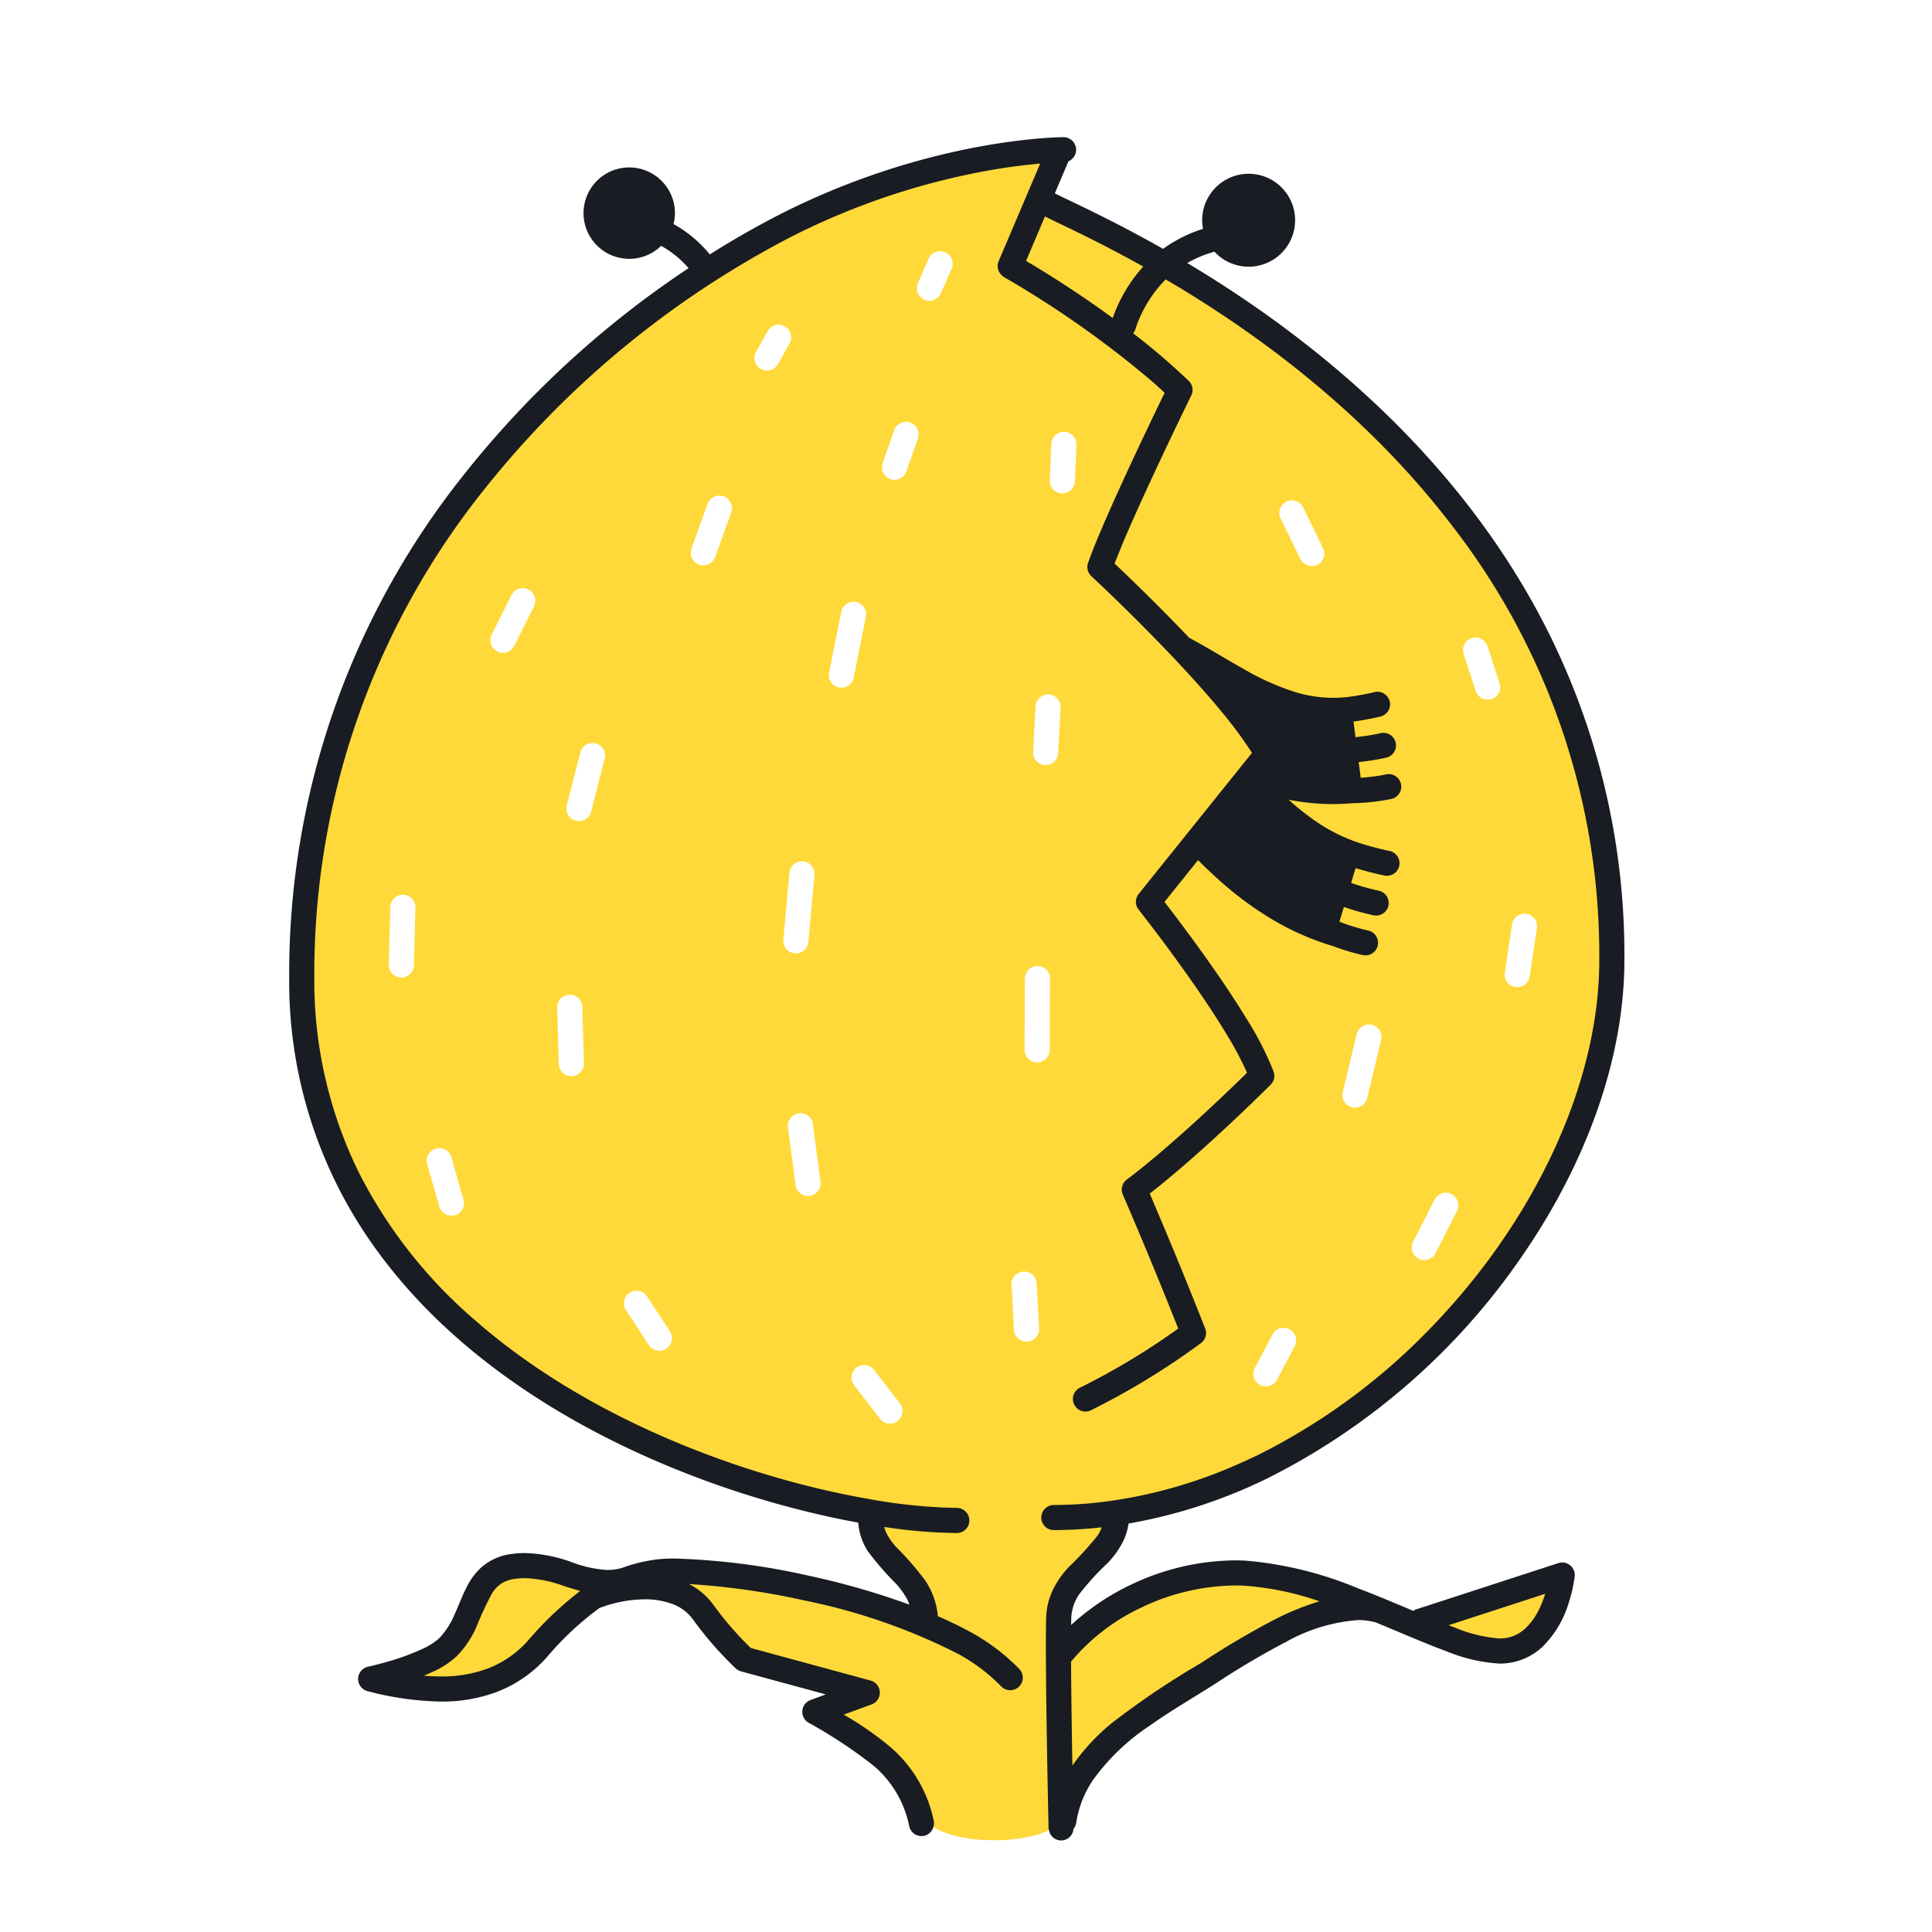 <svg xmlns="http://www.w3.org/2000/svg" width="200" height="200" fill="none"><path fill="#FFD93A" d="M136.43 164.148c-6.126-1.414-16.493-2.984-27.018 6.44a10.64 10.64 0 0 1 2.985-8.168 14.611 14.611 0 0 0 3.193-5.645c20.289-3.953 50.765-21.627 50.765-62.164 0-39.97-40.836-67.02-58.749-74.053l2.241-4.556c-8.79.502-19.59 1.758-36.667 12.809-29.482 19.076-39.682 40.686-41.942 73.335-2.26 32.649 36.563 49.899 56.006 53.745 1.053.208 2.094.382 3.128.54.553 1.399 1.31 3.379 1.918 5.204 1.1 3.299 3.456 2.356 3.142 6.44-5.655-2.356-17.908-5.184-22.777-5.341a26.257 26.257 0 0 0-9.268 1.571s-6.284-2.042-10.21-1.885c-3.928.157-3.77 2.985-5.027 5.498-1.257 2.513-4.87 5.027-8.326 6.126a17.233 17.233 0 0 0 11.153-.471c5.655-2.356 7.383-7.697 10.368-8.325 2.984-.629 6.283-1.1 8.953 0 2.671 1.099 6.755 6.911 6.755 6.911l11.624 2.828-4.084 2.356s6.912 3.456 8.483 6.126c1.57 2.671 1.1.314 2.356 4.241 1.256 3.928 14.452 3.457 14.452.158s7.854-10.211 15.079-14.609c7.226-4.399 12.567-7.226 15.08-6.912 2.514.314 11.625 3.613 14.609 4.713 2.985 1.099 5.812-3.928 6.283-5.341a7.786 7.786 0 0 0 .472-2.199l-13.824 4.084a82.299 82.299 0 0 0-11.153-3.456Zm20.1-68.474a1.3 1.3 0 0 1 2.571.385l-.753 5.023a1.302 1.302 0 0 1-2.331.58 1.299 1.299 0 0 1-.24-.965l.753-5.023Zm-4.182-29.613a1.3 1.3 0 0 1 1.639.834l1.271 3.9a1.302 1.302 0 0 1-2.472.806l-1.271-3.9a1.3 1.3 0 0 1 .833-1.64Zm-6.061 62.495 2.224-4.374a1.31 1.31 0 0 1 .756-.647 1.306 1.306 0 0 1 1.391.391 1.305 1.305 0 0 1 .171 1.434l-2.224 4.374a1.297 1.297 0 0 1-1.748.57 1.3 1.3 0 0 1-.57-1.748ZM139 113.061l1.444-6.009a1.302 1.302 0 0 1 1.568-.96 1.299 1.299 0 0 1 .96 1.568l-1.443 6.008a1.31 1.31 0 0 1-.586.805 1.286 1.286 0 0 1-.982.155 1.309 1.309 0 0 1-.805-.585 1.304 1.304 0 0 1-.156-.982Zm-5.835-61.124a1.3 1.3 0 0 1 1.739.597l2.048 4.187a1.293 1.293 0 0 1-.592 1.747 1.304 1.304 0 0 1-1.437-.198 1.294 1.294 0 0 1-.306-.407l-2.049-4.187a1.3 1.3 0 0 1 .597-1.74v.001Zm-3.267 89.674 1.834-3.457a1.298 1.298 0 0 1 2.391.228c.101.329.067.686-.094.99l-1.834 3.457a1.296 1.296 0 0 1-1.757.54 1.301 1.301 0 0 1-.54-1.758ZM42.847 99.922a1.299 1.299 0 0 1-2.243.861 1.3 1.3 0 0 1-.356-.929l.157-5.97a1.3 1.3 0 0 1 2.599.07l-.157 5.968Zm4.241 25.878a1.307 1.307 0 0 1-.988-.113 1.311 1.311 0 0 1-.619-.78l-1.257-4.398a1.301 1.301 0 0 1 1.882-1.494c.301.168.524.448.618.78l1.257 4.398a1.301 1.301 0 0 1-.893 1.607Zm8.189-63.03-2.042 4.084a1.3 1.3 0 0 1-2.326-1.163l2.042-4.084a1.3 1.3 0 1 1 2.326 1.163Zm3.9 48.628a1.293 1.293 0 0 1-1.223-.77 1.3 1.3 0 0 1-.113-.494l-.157-5.812a1.302 1.302 0 0 1 1.766-1.257 1.298 1.298 0 0 1 .833 1.187l.157 5.812a1.302 1.302 0 0 1-1.264 1.334Zm3.422-32.863-1.414 5.497a1.3 1.3 0 0 1-2.518-.647l1.414-5.498a1.298 1.298 0 0 1 2.04-.715 1.3 1.3 0 0 1 .478 1.363Zm6.363 61.085a1.302 1.302 0 0 1-1.8-.379l-2.356-3.613a1.3 1.3 0 1 1 2.178-1.42l2.357 3.613a1.294 1.294 0 0 1-.016 1.444 1.31 1.31 0 0 1-.363.355Zm6.733-86.573-1.665 4.619a1.3 1.3 0 0 1-2.446-.882l1.665-4.619a1.3 1.3 0 0 1 2.446.882ZM78.77 38.19a1.3 1.3 0 0 1-.5-1.77l1.194-2.136a1.3 1.3 0 1 1 2.27 1.269l-1.195 2.136a1.3 1.3 0 0 1-1.769.5Zm2.324 59.067.629-6.911a1.3 1.3 0 0 1 2.59.235l-.63 6.912a1.3 1.3 0 1 1-2.589-.236Zm2.721 26.54a1.299 1.299 0 0 1-1.458-1.119l-.786-5.969a1.299 1.299 0 1 1 2.578-.34l.786 5.97a1.3 1.3 0 0 1-1.12 1.458Zm3.031-52.637a1.3 1.3 0 0 1-1.02-1.53l1.258-6.283a1.301 1.301 0 0 1 2.36-.47 1.297 1.297 0 0 1 .189.98l-1.257 6.283a1.3 1.3 0 0 1-1.53 1.02Zm6.077 75.94a1.292 1.292 0 0 1-.96.26 1.284 1.284 0 0 1-.863-.494l-2.67-3.456a1.303 1.303 0 0 1 .228-1.83 1.319 1.319 0 0 1 .964-.26 1.292 1.292 0 0 1 .865.5l2.67 3.456a1.3 1.3 0 0 1-.234 1.824ZM95.02 45.403l-1.194 3.393a1.3 1.3 0 1 1-2.453-.863l1.194-3.393a1.3 1.3 0 1 1 2.453.863Zm3.483-17.566-1.1 2.513a1.3 1.3 0 1 1-2.382-1.042l1.1-2.513a1.3 1.3 0 1 1 2.382 1.042Zm10.328 18.118a1.302 1.302 0 0 1 2.256-.826c.233.253.356.59.342.934l-.157 3.77a1.302 1.302 0 0 1-2.256.826 1.303 1.303 0 0 1-.342-.934l.157-3.77Zm-2.495 92.932a1.303 1.303 0 0 1-1.368-1.228l-.252-4.65a1.29 1.29 0 0 1 .736-1.247 1.292 1.292 0 0 1 .995-.054 1.311 1.311 0 0 1 .741.667 1.3 1.3 0 0 1 .125.493l.251 4.65a1.298 1.298 0 0 1-1.228 1.369Zm2.33-30.196a1.31 1.31 0 0 1-.385.917 1.29 1.29 0 0 1-.921.377 1.302 1.302 0 0 1-1.294-1.305l.031-7.383a1.302 1.302 0 0 1 1.802-1.194 1.299 1.299 0 0 1 .798 1.205l-.031 7.383Zm-.49-29.496a1.299 1.299 0 0 1-1.229-1.368l.251-4.712a1.292 1.292 0 0 1 .429-.898 1.303 1.303 0 0 1 1.836.098 1.305 1.305 0 0 1 .332.938l-.252 4.713a1.31 1.31 0 0 1-.429.897 1.299 1.299 0 0 1-.938.332Z"/><path fill="#191C22" d="M111.68 165.091a26.987 26.987 0 0 1 3.01-3.311 9.438 9.438 0 0 0 1.527-2.12 6.3 6.3 0 0 0 .611-1.945 53.402 53.402 0 0 0 14.47-4.725 69.972 69.972 0 0 0 26.232-22.908c6.593-9.54 10.622-20.373 10.627-30.699a74.76 74.76 0 0 0-8.698-35.539c-7.871-14.827-19.733-25.358-30.004-32.42a122.45 122.45 0 0 0-6.55-4.197 12.018 12.018 0 0 1 2.816-1.17 4.81 4.81 0 1 0-1.188-2.365 14.316 14.316 0 0 0-4.132 2.072 133.93 133.93 0 0 0-4.488-2.436 162.238 162.238 0 0 0-4.584-2.28c-.598-.287-1.105-.528-1.504-.723-.259-.126-.47-.232-.629-.314l1.41-3.314a1.296 1.296 0 0 0 .766-1.456 1.297 1.297 0 0 0-1.274-1.04c-.126.003-13.88.006-29.73 8.18a94.137 94.137 0 0 0-6.89 3.957 12.99 12.99 0 0 0-3.765-3.152c.032-.136.08-.264.1-.404a4.73 4.73 0 1 0-1.372 2.667 10.337 10.337 0 0 1 2.84 2.312 100.593 100.593 0 0 0-23.43 21.591 82.767 82.767 0 0 0-17.913 51.789 47.12 47.12 0 0 0 8.461 27.437c7.775 11.189 19.73 18.683 31.307 23.414a99.182 99.182 0 0 0 16.563 5.122c.882.189 1.737.353 2.577.507a6.23 6.23 0 0 0 .99 2.955c.9 1.209 1.89 2.35 2.96 3.413a8.28 8.28 0 0 1 1.13 1.595c.083.173.156.35.22.531a77.73 77.73 0 0 0-10.343-2.98 72.249 72.249 0 0 0-13.947-1.796 15.28 15.28 0 0 0-1.971.107c-1.199.159-2.376.45-3.51.87a5.473 5.473 0 0 1-1.49.207 12.274 12.274 0 0 1-3.714-.814 15.297 15.297 0 0 0-4.806-.937c-.44 0-.879.028-1.315.084a5.775 5.775 0 0 0-3.3 1.468 6.99 6.99 0 0 0-1.395 1.884c-.523.993-.88 2.008-1.305 2.935a8.078 8.078 0 0 1-1.587 2.448 6.591 6.591 0 0 1-1.737 1.106 25.156 25.156 0 0 1-3.706 1.347 36.927 36.927 0 0 1-1.789.464l-.134.03a1.3 1.3 0 0 0-.04 2.532 31.582 31.582 0 0 0 7.568 1.074c1.996.029 3.98-.315 5.85-1.012a13.272 13.272 0 0 0 5.188-3.642 31.268 31.268 0 0 1 5.428-5.054c.021-.007.043-.002.064-.01a13.338 13.338 0 0 1 4.568-.864 7.98 7.98 0 0 1 2.942.506c.82.309 1.534.848 2.055 1.553a36.619 36.619 0 0 0 4.437 5.086c.156.148.347.255.554.312l8.782 2.386-1.588.581a1.301 1.301 0 0 0-.233 2.329 49.794 49.794 0 0 1 6.782 4.489 11.023 11.023 0 0 1 3.67 6.251 1.302 1.302 0 0 0 1.552.985 1.287 1.287 0 0 0 .95-.919c.065-.205.077-.423.035-.633a13.678 13.678 0 0 0-4.487-7.635 33.095 33.095 0 0 0-4.833-3.355l2.882-1.055a1.298 1.298 0 0 0 .57-2.032 1.295 1.295 0 0 0-.675-.443L77.724 170.6a34.016 34.016 0 0 1-3.9-4.505 6.999 6.999 0 0 0-2.502-2.114c4.014.249 8.003.816 11.928 1.695a62.15 62.15 0 0 1 15.88 5.504 18.647 18.647 0 0 1 4.52 3.403 1.302 1.302 0 0 0 1.832.025 1.303 1.303 0 0 0 .037-1.833 21.228 21.228 0 0 0-5.145-3.878 43.5 43.5 0 0 0-3.309-1.601c0-.038.015-.072.01-.11a7.87 7.87 0 0 0-1.296-3.574 31.733 31.733 0 0 0-3.02-3.481 6.573 6.573 0 0 1-.995-1.42 3.587 3.587 0 0 1-.233-.642c2.487.388 5 .598 7.517.629a1.3 1.3 0 0 0 0-2.6 55.52 55.52 0 0 1-9.185-.938 89.092 89.092 0 0 1-8.166-1.838c-10.579-2.895-22.947-8.241-32.583-16.706a49.902 49.902 0 0 1-11.897-15.104 44.89 44.89 0 0 1-4.679-20.371 80.148 80.148 0 0 1 17.364-50.19 98.513 98.513 0 0 1 31.66-26.259 73.797 73.797 0 0 1 20.049-6.91 61.58 61.58 0 0 1 6.068-.846l-4.303 10.11a1.284 1.284 0 0 0 .327 1.448c.07.074.148.14.234.195l.109.062a103.963 103.963 0 0 1 15.224 10.736c.44.386.871.776 1.294 1.17a511.28 511.28 0 0 0-3.073 6.439 293.897 293.897 0 0 0-2.779 6.094c-.866 1.971-1.611 3.758-2.074 5.078a1.3 1.3 0 0 0 .345 1.384s.202.187.571.534a204.438 204.438 0 0 1 7.978 7.956c1.697 1.797 3.42 3.706 4.925 5.532a43.084 43.084 0 0 1 3.149 4.262l-11.731 14.605a1.298 1.298 0 0 0-.006 1.622 174.176 174.176 0 0 1 6.028 8.17c1.169 1.696 2.336 3.474 3.315 5.129a32.821 32.821 0 0 1 1.877 3.59c-.893.877-2.689 2.62-4.83 4.587-2.388 2.194-5.203 4.662-7.615 6.471a1.296 1.296 0 0 0-.41 1.563c0 .001.159.362.456 1.051a494.83 494.83 0 0 1 5.279 12.808 72.881 72.881 0 0 1-10.155 6.113 1.344 1.344 0 0 0-.409.3 1.323 1.323 0 0 0-.263.434 1.31 1.31 0 0 0 .344 1.403 1.296 1.296 0 0 0 1.428.219 76.731 76.731 0 0 0 11.411-6.964 1.296 1.296 0 0 0 .434-1.52 497.765 497.765 0 0 0-5.702-13.87l-.037-.086c1.974-1.537 4.083-3.363 6.004-5.102a180.01 180.01 0 0 0 2.004-1.84c2.608-2.43 4.502-4.324 4.51-4.331a1.3 1.3 0 0 0 .304-1.36 33.063 33.063 0 0 0-2.841-5.537c-2.911-4.766-6.92-10.043-8.455-12.024l3.475-4.326a54.99 54.99 0 0 0 2.221 2.102 35.536 35.536 0 0 0 5.184 3.871 28.16 28.16 0 0 0 6.476 2.9l.002-.007c1.04.4 2.107.723 3.194.967a1.3 1.3 0 0 0 .51-2.55l-.01-.002a20.832 20.832 0 0 1-2.941-.908l.461-1.525c1.017.352 2.055.642 3.108.869a1.3 1.3 0 0 0 .501-2.551l-.012-.003a24.55 24.55 0 0 1-2.846-.805l.462-1.53c1.689.514 2.993.767 3.024.773a1.3 1.3 0 0 0 .49-2.553l-.068-.014c-.281-.057-1.406-.299-2.764-.716a17.808 17.808 0 0 1-5.103-2.55 26.847 26.847 0 0 1-2.508-2.024c1.522.3 3.07.452 4.622.454.664 0 1.343-.038 2.028-.095 1.349-.02 2.693-.17 4.014-.446a1.298 1.298 0 0 0 .958-1.563 1.303 1.303 0 0 0-1.559-.967l-.008.002c-.857.176-1.725.29-2.598.34l-.208-1.622a23.41 23.41 0 0 0 2.864-.46 1.29 1.29 0 0 0 .808-.587 1.301 1.301 0 0 0-1.428-1.938l-.01.003a21.4 21.4 0 0 1-2.564.403l-.206-1.611c1.645-.237 2.818-.532 2.85-.54a1.301 1.301 0 0 0-.64-2.52l-.061.016c-.253.061-1.272.295-2.59.481-.548.068-1.099.102-1.65.104a13.576 13.576 0 0 1-3.728-.53 26.063 26.063 0 0 1-5.605-2.489c-1.739-.971-3.572-2.112-5.597-3.206a206.707 206.707 0 0 0-7.71-7.675 91.904 91.904 0 0 1 1.708-4.102c1.28-2.91 2.839-6.24 4.076-8.838.619-1.299 1.157-2.416 1.541-3.207.383-.791.611-1.255.611-1.256a1.296 1.296 0 0 0-.264-1.508 69.912 69.912 0 0 0-5.754-4.924c.1-.12.177-.256.229-.403a12.986 12.986 0 0 1 3.138-5.174c.423.248.841.49 1.277.753 8.614 5.19 19.543 13.213 28.287 24.627a72.48 72.48 0 0 1 15.324 45.076c.015 12.854-6.789 27.041-17.31 37.938a65.21 65.21 0 0 1-18.09 13.334c-.616.301-1.241.577-1.865.854a49.88 49.88 0 0 1-12.315 3.71 43.375 43.375 0 0 1-6.883.578c-.345 0-.676.137-.92.38a1.304 1.304 0 0 0 0 1.839c.244.244.575.381.92.381a45.484 45.484 0 0 0 4.963-.292c-.12.313-.274.613-.46.893a34.523 34.523 0 0 1-3.015 3.279 9.81 9.81 0 0 0-1.555 2.234 7.204 7.204 0 0 0-.731 3.026c-.018.753-.026 1.727-.026 2.849 0 6.734.277 18.857.277 18.862.01.067.025.134.045.199a1.274 1.274 0 0 0 2.53-.118c.148-.175.247-.386.284-.612.243-1.629.858-3.18 1.798-4.532a22.555 22.555 0 0 1 5.742-5.494c2.272-1.615 4.721-3.027 6.835-4.375a82.721 82.721 0 0 1 7.351-4.348 17.912 17.912 0 0 1 7.467-2.26 6.18 6.18 0 0 1 1.635.204c.034.009.067 0 .1.006.274.113.55.225.821.338 2.338.974 4.563 1.944 6.587 2.684a17.043 17.043 0 0 0 5.497 1.274c.149 0 .295-.005.44-.014h.002a6.44 6.44 0 0 0 3.985-1.714 10.689 10.689 0 0 0 2.753-4.652c.278-.861.477-1.746.594-2.643a1.304 1.304 0 0 0-.472-1.151 1.298 1.298 0 0 0-1.222-.228l-14.786 4.811c-.083.035-.161.08-.234.132-1.824-.766-3.774-1.594-5.792-2.364a38.707 38.707 0 0 0-11.594-2.837c-.345-.017-.69-.025-1.035-.025a25.418 25.418 0 0 0-10.755 2.496 24.905 24.905 0 0 0-6.24 4.195c.004-.222.007-.43.012-.619a4.676 4.676 0 0 1 .785-2.51Zm-56.963 4.674a10.657 10.657 0 0 1-4.182 2.943c-1.57.581-3.235.865-4.91.836a20.237 20.237 0 0 1-1.761-.08c.33-.135.662-.268.982-.42a8.946 8.946 0 0 0 2.456-1.615 10.165 10.165 0 0 0 1.947-2.853 38.391 38.391 0 0 1 1.675-3.619c.24-.395.559-.735.937-1a3.426 3.426 0 0 1 1.52-.522 7.71 7.71 0 0 1 .984-.063 12.87 12.87 0 0 1 4.012.813c.541.172 1.105.349 1.688.508a35.616 35.616 0 0 0-5.348 5.072ZM115.19 32.92a113.037 113.037 0 0 0-8.972-5.913l1.956-4.598c.267.135.577.286.958.47 1.852.89 5.134 2.437 9.216 4.717a15.588 15.588 0 0 0-3.158 5.324Zm44.766 132.07a11.12 11.12 0 0 1-.532 1.397 6.803 6.803 0 0 1-1.544 2.208 3.806 3.806 0 0 1-2.373 1.01 3.833 3.833 0 0 1-.269.009 14.845 14.845 0 0 1-4.604-1.116c-.219-.08-.449-.169-.676-.256l9.998-3.252Zm-41.72 1.384a22.82 22.82 0 0 1 9.641-2.245c.305 0 .609.007.911.022 2.658.192 5.279.734 7.794 1.613a29.252 29.252 0 0 0-4.616 1.879 85.282 85.282 0 0 0-7.585 4.481 85.383 85.383 0 0 0-9.296 6.255 21.34 21.34 0 0 0-4.038 4.353l-.031.05a900.145 900.145 0 0 1-.142-10.771 21.216 21.216 0 0 1 7.362-5.637Z"/></svg>